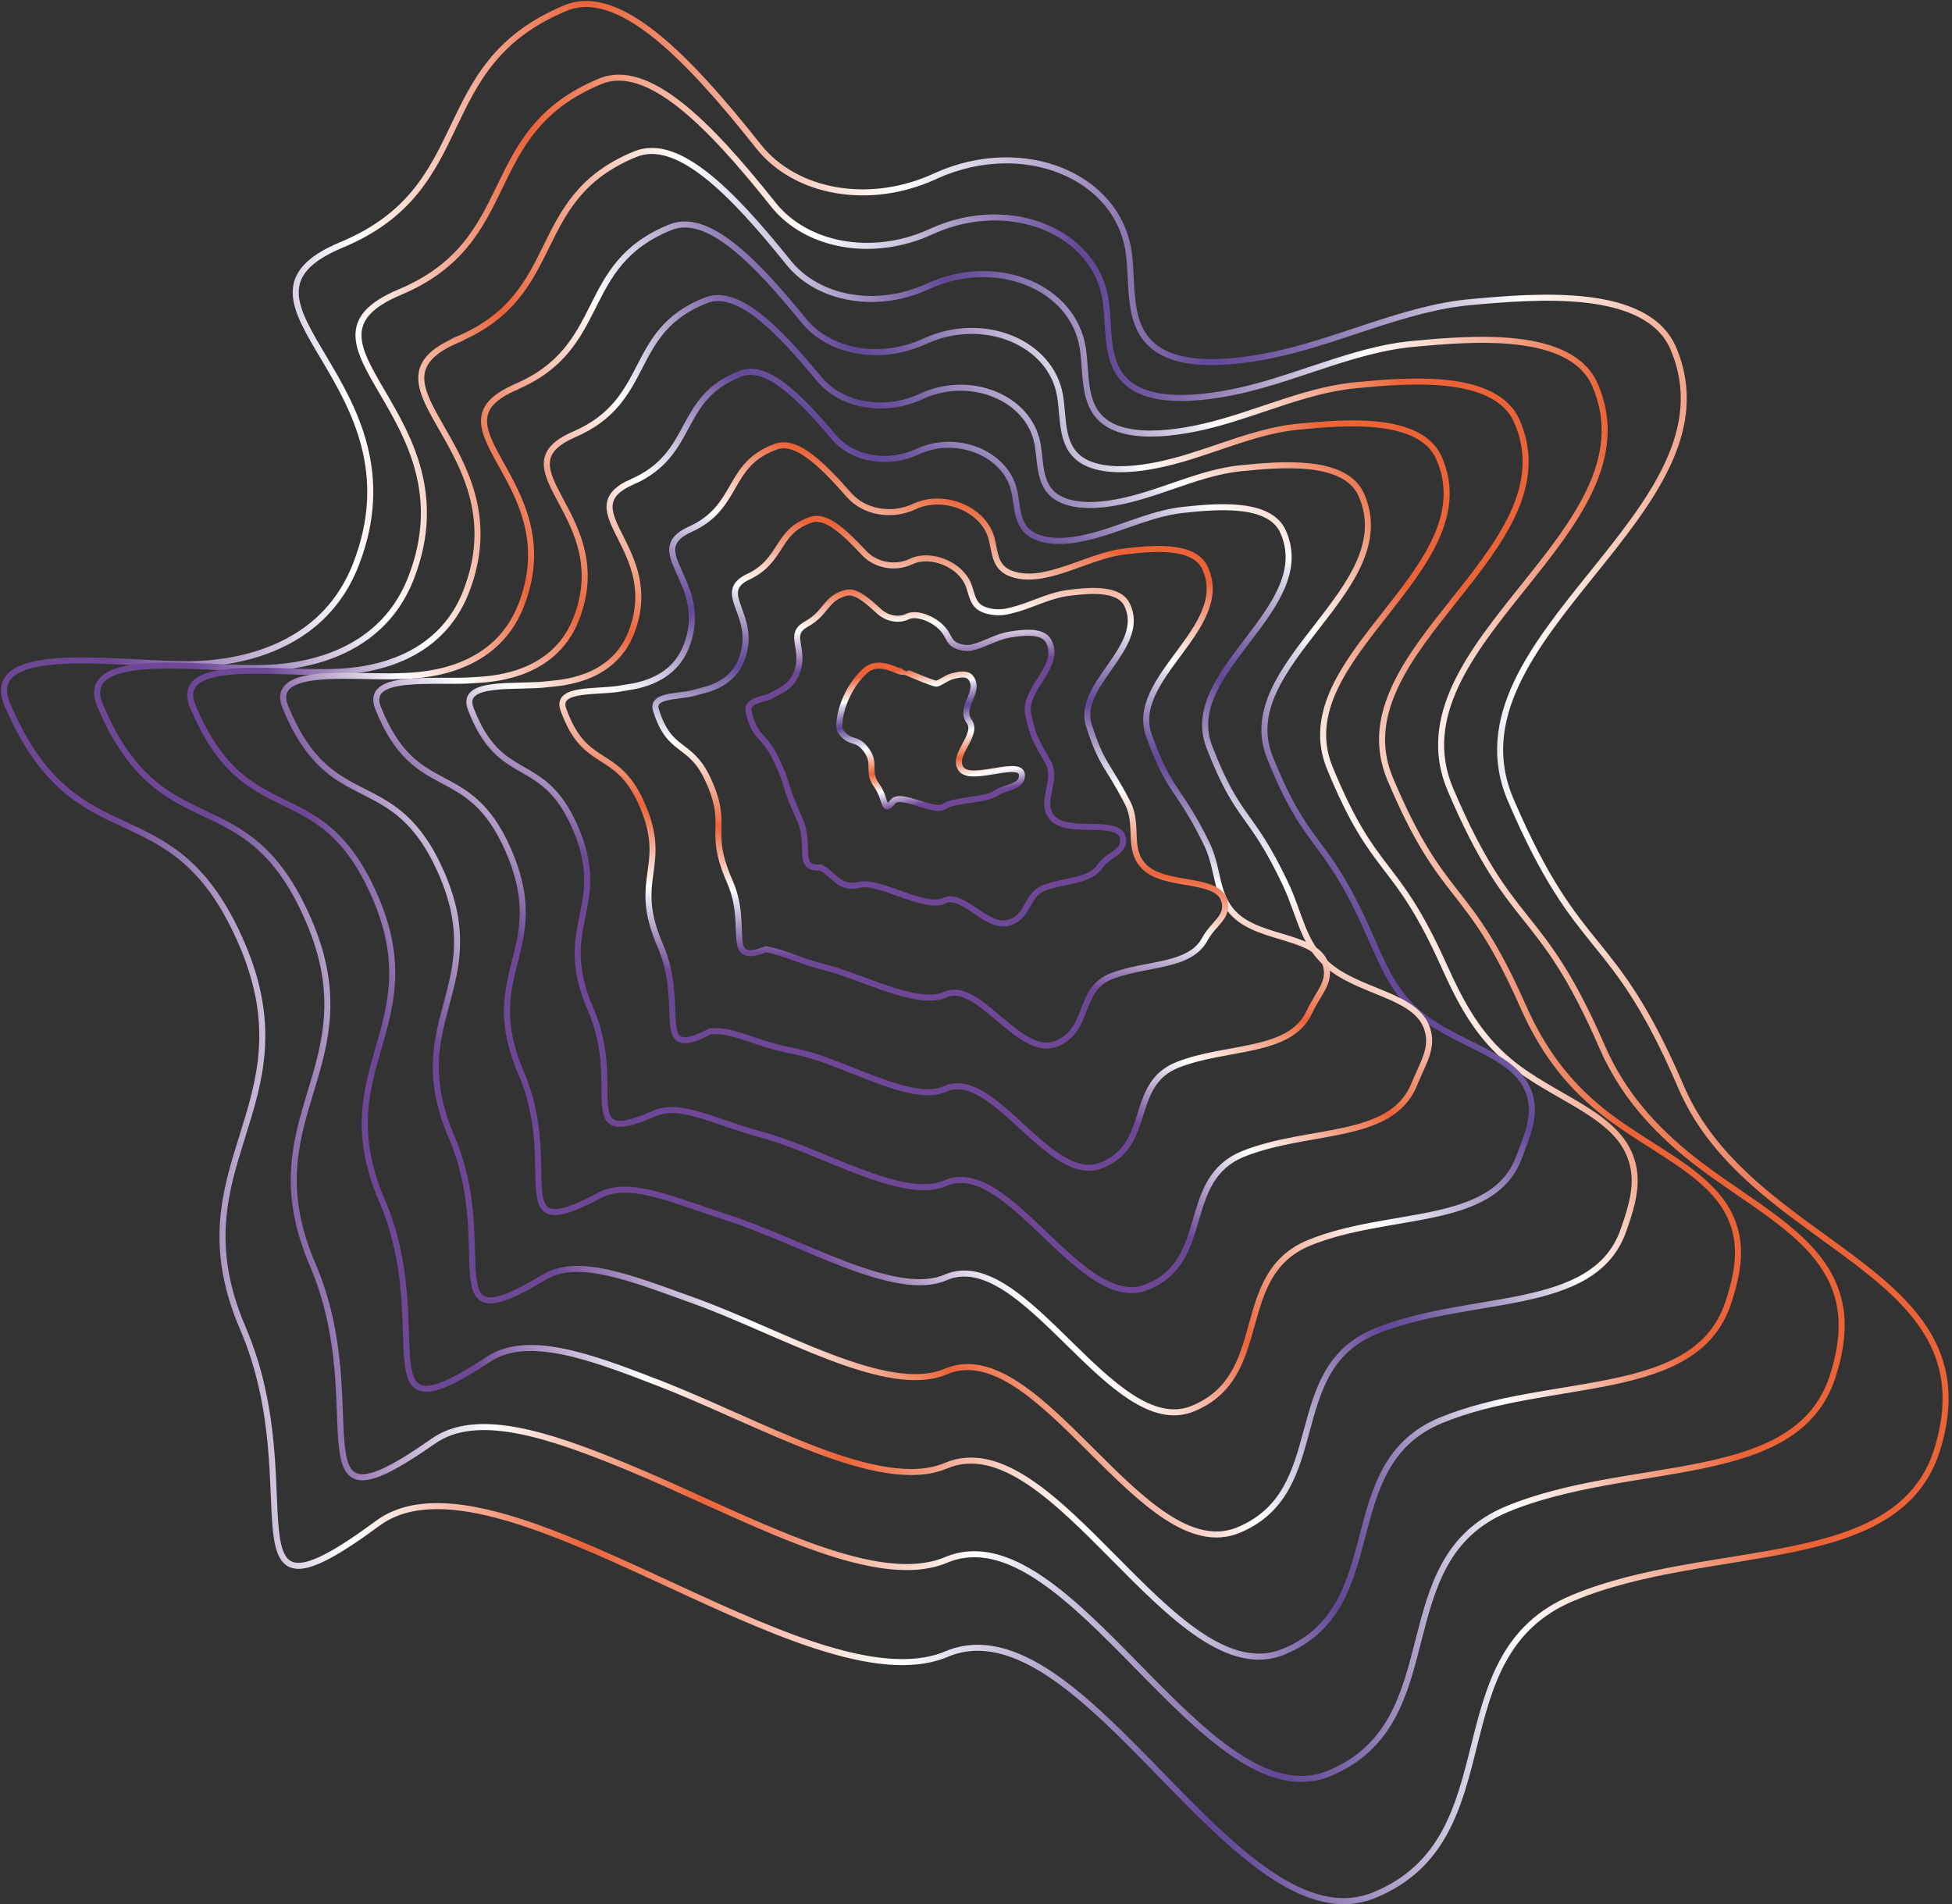 <svg width="486" height="474" viewBox="0 0 486 474" fill="none" xmlns="http://www.w3.org/2000/svg">
<rect x="0" y="0" width="486" height="474" fill="#333333" stroke="none"/>
<path d="M235.636 411.738C269.985 397.444 307.987 485.956 342.336 471.662C376.685 457.369 357.252 412.059 391.601 397.765C425.949 383.472 472.665 392.044 482.341 360.747C496.253 315.698 435.987 311.221 418.582 270.669C401.177 230.117 393.528 239.693 376.123 199.121C358.718 158.569 433.98 127.232 416.594 86.68C409.99 71.302 382.386 73.731 366.165 75.197C349.222 76.722 332.56 85.375 315.516 88.627C307.425 90.173 296.605 91.377 289.679 87.804C280.243 82.966 282.191 71.964 281.087 63.252C278.597 43.699 254.808 34.042 233.187 43.699C232.946 43.819 232.685 43.919 232.444 44.04C216.304 51.307 198.015 48.015 188.821 36.411C170.934 13.827 153.93 -3.458 140.761 2.022C106.412 16.316 119.421 46.63 85.052 60.943C50.743 75.237 106.332 95.111 88.605 140.521C78.467 166.499 48.876 165.395 44.058 165.314C27.336 164.993 -4.644 160.316 1.86 175.492C19.265 216.044 42.854 194.504 60.259 235.056C77.664 275.608 43.035 290.022 60.44 330.574C77.845 371.126 53.915 408.767 94.026 379.196C123.516 357.454 201.288 426.071 235.636 411.758V411.738Z" stroke="url(#paint0_linear_74_2350)" stroke-width="1.5" stroke-miterlimit="10"/>
<path d="M99.526 72.727C68.871 85.575 118.156 103.402 102.317 143.934C93.243 167.121 66.884 166.298 62.548 166.298C47.632 166.258 19.185 162.082 24.947 175.653C40.344 211.969 61.323 193.018 76.841 229.133C91.034 261.956 67.667 275.327 74.372 304.375C75.115 307.607 76.219 311.02 77.785 314.674C93.423 351.05 71.602 384.215 107.837 358.759C118.638 351.171 136.344 356.993 155.897 365.043C184.485 376.807 217.147 396.039 235.576 388.29C266.231 375.502 300.218 454.157 330.994 441.409C361.669 428.681 344.544 388.39 375.199 375.663C405.914 362.915 447.35 370.423 456.283 342.619C459.375 333.023 459.214 325.675 456.203 319.07C450.461 306.443 434.783 299.096 421.352 288.516C411.897 281.008 403.987 272.315 398.888 260.571C383.169 224.416 376.524 232.727 361.106 196.511C345.729 160.215 412.78 132.13 397.142 95.854C391.179 82.062 366.426 84.251 351.852 85.596C350.607 85.716 349.362 85.877 348.118 86.057C334.186 88.225 320.434 95.011 306.401 97.721C304.876 98.022 303.23 98.303 301.523 98.524C295.24 99.367 288.153 99.488 283.194 96.958C274.743 92.622 276.389 82.825 275.325 75.056C272.876 57.591 251.476 48.878 232.244 57.47C232.023 57.571 231.802 57.671 231.581 57.771C217.187 64.276 200.826 61.284 192.535 50.926C176.535 30.79 161.298 15.372 149.453 20.231C118.758 32.918 130.161 59.899 99.466 72.747L99.526 72.727Z" stroke="url(#paint1_linear_74_2350)" stroke-width="1.5" stroke-miterlimit="10"/>
<path d="M114.001 84.532C87 95.934 130.001 111.713 116.009 147.367C107.999 167.784 84.872 167.221 81.037 167.302C67.948 167.543 42.995 163.849 48.014 175.854C61.424 207.934 79.672 191.633 93.384 223.251C106.051 252.441 85.856 263.823 92.019 289.68C92.701 292.551 93.685 295.583 95.09 298.815C108.942 330.995 89.268 359.683 121.63 338.343C131.306 331.959 146.804 337.58 164.189 344.345C189.504 354.182 219.035 371.788 235.516 364.842C262.437 353.479 292.45 422.338 319.632 411.136C346.633 399.974 331.797 364.702 358.778 353.54C385.86 342.358 422.015 348.802 430.226 324.471C433.137 315.818 433.639 309.454 430.989 303.291C425.99 291.688 410.633 286.107 398.588 276.35C389.975 269.384 383.913 261.153 379.175 250.413C365.162 218.674 359.521 225.681 346.091 193.821C332.721 161.801 391.581 136.928 377.709 104.928C372.389 92.702 350.467 94.67 337.539 95.894C336.435 95.995 335.33 96.135 334.226 96.316C321.88 98.263 309.714 104.306 297.288 106.735C295.923 106.996 294.477 107.257 292.972 107.457C287.451 108.2 281.188 108.281 276.731 106.032C269.263 102.218 270.648 93.606 269.604 86.76C267.255 71.362 248.164 63.613 231.361 71.141C231.16 71.222 230.979 71.322 230.779 71.402C218.131 77.124 203.677 74.494 196.309 65.34C182.136 47.714 168.706 34.103 158.207 38.358C131.145 49.38 140.962 73.089 113.941 84.491L114.001 84.532Z" stroke="url(#paint2_linear_74_2350)" stroke-width="1.5" stroke-miterlimit="10"/>
<path d="M128.455 96.336C105.127 106.293 141.805 120.025 129.7 150.8C122.753 168.446 102.859 168.145 99.506 168.305C88.224 168.807 66.804 165.635 71.06 176.034C82.463 203.879 98.061 190.187 109.925 217.369C121.087 242.905 104.023 252.32 109.685 274.985C110.307 277.495 111.19 280.145 112.395 282.955C124.48 310.94 106.974 335.151 135.421 317.946C143.973 312.787 157.263 318.207 172.5 323.668C194.522 331.577 220.962 347.597 235.456 341.414C258.663 331.517 284.68 390.538 308.269 380.902C331.596 371.306 319.069 341.053 342.377 331.437C365.824 321.801 396.74 327.181 404.168 306.343C406.918 298.634 408.063 293.254 405.774 287.552C401.518 276.973 386.502 273.118 375.842 264.225C368.073 257.761 363.857 250.032 359.481 240.295C347.195 212.953 342.437 218.734 331.094 191.171C319.752 163.608 370.402 141.786 358.296 114.042C353.599 103.382 334.547 105.129 323.265 106.213C322.301 106.313 321.338 106.434 320.374 106.574C309.614 108.281 299.034 113.58 288.214 115.748C287.029 115.989 285.764 116.21 284.46 116.391C279.702 117.053 274.241 117.094 270.327 115.126C263.822 111.834 264.946 104.406 263.923 98.504C261.634 85.174 244.911 78.388 230.497 84.833C230.337 84.913 230.156 84.993 229.995 85.053C219.095 89.992 206.568 87.703 200.103 79.794C187.777 64.657 176.134 52.893 166.979 56.547C143.572 65.922 151.802 86.338 128.455 96.296V96.336Z" stroke="url(#paint3_linear_74_2350)" stroke-width="1.5" stroke-miterlimit="10"/>
<path d="M142.93 108.14C123.256 116.652 153.65 128.336 143.391 154.233C137.509 169.088 120.847 169.068 117.996 169.309C108.561 170.072 90.614 167.402 94.127 176.235C103.522 199.824 116.47 188.762 126.488 211.487C136.505 234.212 122.232 240.817 127.371 260.29C127.933 262.438 128.696 264.707 129.74 267.096C140.059 290.905 124.782 310.599 149.253 297.55C156.721 293.575 167.742 298.815 180.832 302.99C199.562 308.973 222.909 323.387 235.416 317.986C254.909 309.575 276.952 358.779 296.947 350.649C316.942 342.518 306.362 317.384 325.996 309.334C345.81 301.264 371.526 305.56 378.151 288.215C380.741 281.45 382.527 277.033 380.6 271.793C377.087 262.258 362.412 260.089 353.137 252.1C346.231 246.157 343.842 238.89 339.847 230.177C329.308 207.211 325.494 211.748 316.159 188.521C306.824 165.294 349.323 146.604 338.924 123.156C334.889 114.062 318.648 115.588 309.032 116.552C308.209 116.632 307.386 116.752 306.563 116.873C297.388 118.338 288.395 122.895 279.18 124.802C278.176 125.003 277.092 125.224 275.988 125.365C271.993 125.947 267.336 125.947 263.943 124.24C258.422 121.47 259.245 115.206 258.262 110.248C256.033 98.986 241.659 93.144 229.655 98.544C229.514 98.604 229.373 98.665 229.233 98.745C220.079 102.92 209.459 100.973 203.918 94.268C193.459 81.641 183.602 71.683 175.773 74.755C155.998 82.484 162.643 99.608 142.97 108.12L142.93 108.14Z" stroke="url(#paint4_linear_74_2350)" stroke-width="1.5" stroke-miterlimit="10"/>
<path d="M157.403 119.924C141.383 126.991 165.474 136.627 157.102 157.646C152.264 169.731 138.874 169.972 136.485 170.293C128.877 171.297 114.442 169.169 117.193 176.416C124.6 195.768 134.879 187.337 143.03 205.585C151.18 223.834 140.46 229.294 145.017 245.575C145.519 247.362 146.161 249.249 147.045 251.216C155.597 270.83 142.648 286.027 163.024 277.133C169.449 274.323 178.141 279.402 189.102 282.293C204.52 286.348 224.796 299.156 235.315 294.539C251.095 287.613 269.142 326.96 285.544 320.395C301.945 313.831 293.594 293.715 309.534 287.231C325.714 280.727 346.271 283.959 352.033 270.087C354.462 264.245 356.891 260.832 355.325 256.054C352.535 247.563 338.221 247.101 330.311 239.974C324.269 234.534 323.707 227.768 320.073 220.059C311.3 201.47 308.389 204.762 301.082 185.891C293.774 167.021 328.083 151.462 319.431 132.291C316.038 124.762 302.648 126.067 294.678 126.91C293.995 126.991 293.313 127.071 292.65 127.191C285.062 128.436 277.654 132.25 270.046 133.876C269.202 134.057 268.319 134.238 267.396 134.378C264.164 134.86 260.309 134.82 257.438 133.395C252.901 131.146 253.443 126.067 252.48 122.052C250.312 112.858 238.307 108 228.691 112.316C228.57 112.376 228.47 112.416 228.349 112.476C220.942 115.869 212.249 114.263 207.612 108.803C198.999 98.665 190.929 90.554 184.445 93.003C168.324 99.086 173.383 112.918 157.363 119.964L157.403 119.924Z" stroke="url(#paint5_linear_74_2350)" stroke-width="1.5" stroke-miterlimit="10"/>
<path d="M171.858 131.728C159.492 137.349 177.298 144.938 170.794 161.078C167.02 170.393 156.882 170.895 154.955 171.297C149.213 172.501 138.232 170.955 140.26 176.597C145.66 191.713 153.288 185.891 159.592 199.683C166.257 214.298 158.669 217.771 162.704 230.86C163.145 232.285 163.687 233.771 164.37 235.337C171.135 250.775 161.941 264.466 176.837 256.717C182.498 256.115 188.541 260.009 197.414 261.595C209.479 263.763 226.724 274.945 235.256 271.071C247.321 265.63 261.374 295.141 274.202 290.102C287.03 285.063 280.867 269.966 293.133 265.088C305.398 260.21 321.158 262.338 325.996 251.939C328.284 247.02 331.316 244.611 330.111 240.275C328.043 232.827 314.111 234.052 307.567 227.808C302.387 222.87 303.672 216.607 300.38 209.901C293.414 195.688 291.366 197.736 286.086 183.201C280.806 168.667 306.904 156.26 300.018 141.385C297.268 135.422 286.708 136.506 280.405 137.229C279.863 137.289 279.321 137.37 278.799 137.45C272.796 138.454 266.975 141.525 260.972 142.89C260.31 143.031 259.607 143.191 258.884 143.312C256.435 143.693 253.384 143.633 251.015 142.469C247.461 140.742 247.702 136.848 246.799 133.776C244.671 126.629 235.035 122.755 227.828 126.007C227.748 126.047 227.647 126.087 227.567 126.127C221.906 128.737 215.14 127.472 211.406 123.237C204.661 115.588 198.377 109.324 193.218 111.171C180.771 115.628 184.204 126.148 171.858 131.748V131.728Z" stroke="url(#paint6_linear_74_2350)" stroke-width="1.5" stroke-miterlimit="10"/>
<path d="M186.332 143.533C177.64 147.708 189.123 153.249 184.485 164.491C181.775 171.016 174.909 171.779 173.444 172.28C169.569 173.605 162.061 172.702 163.326 176.777C166.719 187.658 171.737 184.446 176.154 193.781C181.333 204.742 176.857 206.228 180.39 216.145C180.771 217.209 181.193 218.313 181.715 219.477C186.714 230.719 179.988 240.436 190.668 236.3C195.286 237.063 199.1 239.251 205.765 240.898C214.156 242.965 228.671 250.714 235.235 247.623C243.587 243.688 253.644 263.322 262.879 259.849C271.511 256.576 268.159 246.298 276.751 242.985C285.343 239.673 296.204 240.777 299.958 233.811C302.126 229.796 305.74 228.411 304.917 224.536C303.571 218.132 290.021 221.023 284.841 215.703C280.525 211.267 283.657 205.505 280.726 199.804C275.627 189.927 274.402 190.77 271.11 180.571C267.817 170.373 285.745 161.119 280.605 150.519C278.477 146.142 270.769 146.986 266.131 147.568C265.73 147.608 265.348 147.668 264.947 147.748C260.53 148.531 256.294 150.86 251.898 151.924C251.416 152.045 250.894 152.165 250.372 152.265C248.686 152.546 246.437 152.446 244.59 151.583C242.021 150.378 241.981 147.668 241.097 145.52C239.01 140.441 231.762 137.53 226.964 139.718C226.904 139.738 226.844 139.779 226.784 139.799C222.869 141.646 218.031 140.702 215.2 137.711C210.342 132.552 205.805 128.135 201.991 129.36C193.198 132.21 195.025 139.397 186.352 143.553L186.332 143.533Z" stroke="url(#paint7_linear_74_2350)" stroke-width="1.5" stroke-miterlimit="10"/>
<path d="M200.786 155.337C195.747 158.067 200.946 161.58 198.176 167.924C196.53 171.678 192.816 172.441 191.912 173.284C189.684 174.147 185.85 174.489 186.372 176.978C187.757 183.603 190.186 183.001 192.675 187.919C196.389 195.226 195.024 194.745 198.015 201.47C198.336 202.172 198.637 202.895 198.979 203.638C202.211 210.684 197.935 216.406 204.399 215.924C207.972 218.052 209.077 221.425 213.995 220.24C218.913 219.056 230.517 226.564 235.094 224.215C239.671 221.866 245.794 231.563 251.435 229.615C256.374 227.909 255.35 222.649 260.248 220.903C265.508 219.036 271.35 219.337 273.819 215.703C275.927 212.591 280.043 212.25 279.621 208.797C278.958 203.457 265.849 207.994 261.995 203.578C258.562 199.623 263.541 194.363 260.931 189.686C257.799 184.105 257.317 183.763 256.012 177.922C254.587 171.497 264.444 165.977 261.092 159.633C259.606 156.822 254.748 157.445 251.757 157.907C251.496 157.947 251.255 157.987 250.994 158.047C248.163 158.589 245.513 160.175 242.723 160.978C242.422 161.078 242.08 161.159 241.759 161.239C240.836 161.42 239.39 161.279 238.065 160.697C236.479 159.994 236.118 158.469 235.295 157.284C233.207 154.253 228.369 152.326 225.98 153.45C225.94 153.45 225.92 153.49 225.88 153.49C223.711 154.554 220.821 153.952 218.873 152.185C215.922 149.495 213.132 146.945 210.642 147.568C205.543 148.833 205.744 152.667 200.725 155.357L200.786 155.337Z" stroke="url(#paint8_linear_74_2350)" stroke-width="1.5" stroke-miterlimit="10"/>
<path d="M235.075 200.747C237.584 199.001 245.293 199.261 247.802 197.535C250.312 195.809 254.447 196.009 254.447 193.018C254.447 188.722 241.82 194.905 239.291 191.412C236.761 187.919 243.808 183.021 241.278 179.528C238.749 176.034 244.249 172.22 241.72 168.727C240.756 167.402 238.508 167.964 237.183 168.305C235.797 168.647 234.633 169.651 233.288 170.172C232.646 170.413 225.158 167.101 225.138 167.121C223.973 167.984 219.135 163.507 215.261 167.121C209.519 172.481 208.314 180.692 209.258 181.997C211.788 185.49 213.193 183.221 215.722 186.735C218.252 190.228 215.722 191.974 218.252 195.487C220.781 198.98 219.757 202.735 222.347 199.522C224.254 197.174 232.585 202.494 235.095 200.747H235.075Z" stroke="url(#paint9_linear_74_2350)" stroke-width="1.5" stroke-miterlimit="10"/>
<defs>
<linearGradient id="paint0_linear_74_2350" x1="0.234" y1="237.123" x2="485.212" y2="237.123" gradientUnits="userSpaceOnUse">
<stop offset="0.06" stop-color="#6E4897"/>
<stop offset="0.18" stop-color="white"/>
<stop offset="0.3" stop-color="#EC6338"/>
<stop offset="0.46" stop-color="white"/>
<stop offset="0.62" stop-color="#624897"/>
<stop offset="0.64" stop-color="#6A529C"/>
<stop offset="0.67" stop-color="#826EAC"/>
<stop offset="0.71" stop-color="#A99BC6"/>
<stop offset="0.76" stop-color="#DFD9E9"/>
<stop offset="0.78" stop-color="white"/>
<stop offset="0.82" stop-color="#F9D7CB"/>
<stop offset="0.91" stop-color="#ED734B"/>
<stop offset="0.92" stop-color="#EB6336"/>
</linearGradient>
<linearGradient id="paint1_linear_74_2350" x1="33.759" y1="250.409" x2="445.493" y2="198.613" gradientUnits="userSpaceOnUse">
<stop offset="0.06" stop-color="#6E4897"/>
<stop offset="0.18" stop-color="white"/>
<stop offset="0.3" stop-color="#EC6338"/>
<stop offset="0.46" stop-color="white"/>
<stop offset="0.62" stop-color="#624897"/>
<stop offset="0.64" stop-color="#6A529C"/>
<stop offset="0.67" stop-color="#826EAC"/>
<stop offset="0.71" stop-color="#A99BC6"/>
<stop offset="0.76" stop-color="#DFD9E9"/>
<stop offset="0.78" stop-color="white"/>
<stop offset="0.82" stop-color="#F9D7CB"/>
<stop offset="0.91" stop-color="#ED734B"/>
<stop offset="0.92" stop-color="#EB6336"/>
</linearGradient>
<linearGradient id="paint2_linear_74_2350" x1="76.231" y1="270.831" x2="400.329" y2="174.829" gradientUnits="userSpaceOnUse">
<stop offset="0.06" stop-color="#6E4897"/>
<stop offset="0.18" stop-color="white"/>
<stop offset="0.3" stop-color="#EC6338"/>
<stop offset="0.46" stop-color="white"/>
<stop offset="0.62" stop-color="#624897"/>
<stop offset="0.64" stop-color="#6A529C"/>
<stop offset="0.67" stop-color="#826EAC"/>
<stop offset="0.71" stop-color="#A99BC6"/>
<stop offset="0.76" stop-color="#DFD9E9"/>
<stop offset="0.78" stop-color="white"/>
<stop offset="0.82" stop-color="#F9D7CB"/>
<stop offset="0.91" stop-color="#ED734B"/>
<stop offset="0.92" stop-color="#EB6336"/>
</linearGradient>
<linearGradient id="paint3_linear_74_2350" x1="102.138" y1="288.765" x2="375.555" y2="140.991" gradientUnits="userSpaceOnUse">
<stop offset="0.06" stop-color="#6E4897"/>
<stop offset="0.18" stop-color="white"/>
<stop offset="0.3" stop-color="#EC6338"/>
<stop offset="0.46" stop-color="white"/>
<stop offset="0.62" stop-color="#624897"/>
<stop offset="0.64" stop-color="#6A529C"/>
<stop offset="0.67" stop-color="#826EAC"/>
<stop offset="0.71" stop-color="#A99BC6"/>
<stop offset="0.76" stop-color="#DFD9E9"/>
<stop offset="0.78" stop-color="white"/>
<stop offset="0.82" stop-color="#F9D7CB"/>
<stop offset="0.91" stop-color="#ED734B"/>
<stop offset="0.92" stop-color="#EB6336"/>
</linearGradient>
<linearGradient id="paint4_linear_74_2350" x1="138.87" y1="268.41" x2="339.87" y2="83.581" gradientUnits="userSpaceOnUse">
<stop offset="0.06" stop-color="#6E4897"/>
<stop offset="0.18" stop-color="white"/>
<stop offset="0.3" stop-color="#EC6338"/>
<stop offset="0.46" stop-color="white"/>
<stop offset="0.62" stop-color="#624897"/>
<stop offset="0.64" stop-color="#6A529C"/>
<stop offset="0.67" stop-color="#826EAC"/>
<stop offset="0.71" stop-color="#A99BC6"/>
<stop offset="0.76" stop-color="#DFD9E9"/>
<stop offset="0.78" stop-color="white"/>
<stop offset="0.82" stop-color="#F9D7CB"/>
<stop offset="0.91" stop-color="#ED734B"/>
<stop offset="0.92" stop-color="#EB6336"/>
</linearGradient>
<linearGradient id="paint5_linear_74_2350" x1="182.966" y1="251.924" x2="298.717" y2="68.185" gradientUnits="userSpaceOnUse">
<stop offset="0.06" stop-color="#6E4897"/>
<stop offset="0.18" stop-color="white"/>
<stop offset="0.3" stop-color="#EC6338"/>
<stop offset="0.46" stop-color="white"/>
<stop offset="0.62" stop-color="#624897"/>
<stop offset="0.64" stop-color="#6A529C"/>
<stop offset="0.67" stop-color="#826EAC"/>
<stop offset="0.71" stop-color="#A99BC6"/>
<stop offset="0.76" stop-color="#DFD9E9"/>
<stop offset="0.78" stop-color="white"/>
<stop offset="0.82" stop-color="#F9D7CB"/>
<stop offset="0.91" stop-color="#ED734B"/>
<stop offset="0.92" stop-color="#EB6336"/>
</linearGradient>
<linearGradient id="paint6_linear_74_2350" x1="214.578" y1="267.214" x2="262.618" y2="119.45" gradientUnits="userSpaceOnUse">
<stop offset="0.06" stop-color="#6E4897"/>
<stop offset="0.18" stop-color="white"/>
<stop offset="0.3" stop-color="#EC6338"/>
<stop offset="0.46" stop-color="white"/>
<stop offset="0.62" stop-color="#624897"/>
<stop offset="0.64" stop-color="#6A529C"/>
<stop offset="0.67" stop-color="#826EAC"/>
<stop offset="0.71" stop-color="#A99BC6"/>
<stop offset="0.76" stop-color="#DFD9E9"/>
<stop offset="0.78" stop-color="white"/>
<stop offset="0.82" stop-color="#F9D7CB"/>
<stop offset="0.91" stop-color="#ED734B"/>
<stop offset="0.92" stop-color="#EB6336"/>
</linearGradient>
<linearGradient id="paint7_linear_74_2350" x1="228.213" y1="249.055" x2="241.61" y2="124.114" gradientUnits="userSpaceOnUse">
<stop offset="0.06" stop-color="#6E4897"/>
<stop offset="0.18" stop-color="white"/>
<stop offset="0.3" stop-color="#EC6338"/>
<stop offset="0.46" stop-color="white"/>
<stop offset="0.62" stop-color="#624897"/>
<stop offset="0.64" stop-color="#6A529C"/>
<stop offset="0.67" stop-color="#826EAC"/>
<stop offset="0.71" stop-color="#A99BC6"/>
<stop offset="0.76" stop-color="#DFD9E9"/>
<stop offset="0.78" stop-color="white"/>
<stop offset="0.82" stop-color="#F9D7CB"/>
<stop offset="0.91" stop-color="#ED734B"/>
<stop offset="0.92" stop-color="#EB6336"/>
</linearGradient>
<linearGradient id="paint8_linear_74_2350" x1="232.133" y1="170.562" x2="227.289" y2="84.452" gradientUnits="userSpaceOnUse">
<stop offset="0.06" stop-color="#6E4897"/>
<stop offset="0.18" stop-color="white"/>
<stop offset="0.3" stop-color="#EC6338"/>
<stop offset="0.46" stop-color="white"/>
<stop offset="0.62" stop-color="#624897"/>
<stop offset="0.64" stop-color="#6A529C"/>
<stop offset="0.67" stop-color="#826EAC"/>
<stop offset="0.71" stop-color="#A99BC6"/>
<stop offset="0.76" stop-color="#DFD9E9"/>
<stop offset="0.78" stop-color="white"/>
<stop offset="0.82" stop-color="#F9D7CB"/>
<stop offset="0.91" stop-color="#ED734B"/>
<stop offset="0.92" stop-color="#EB6336"/>
</linearGradient>
<linearGradient id="paint9_linear_74_2350" x1="233.776" y1="201.683" x2="226.702" y2="163.099" gradientUnits="userSpaceOnUse">
<stop offset="0.06" stop-color="#6E4897"/>
<stop offset="0.18" stop-color="white"/>
<stop offset="0.3" stop-color="#EC6338"/>
<stop offset="0.46" stop-color="white"/>
<stop offset="0.62" stop-color="#624897"/>
<stop offset="0.64" stop-color="#6A529C"/>
<stop offset="0.67" stop-color="#826EAC"/>
<stop offset="0.71" stop-color="#A99BC6"/>
<stop offset="0.76" stop-color="#DFD9E9"/>
<stop offset="0.78" stop-color="white"/>
<stop offset="0.82" stop-color="#F9D7CB"/>
<stop offset="0.91" stop-color="#ED734B"/>
<stop offset="0.92" stop-color="#EB6336"/>
</linearGradient>
</defs>
</svg>
